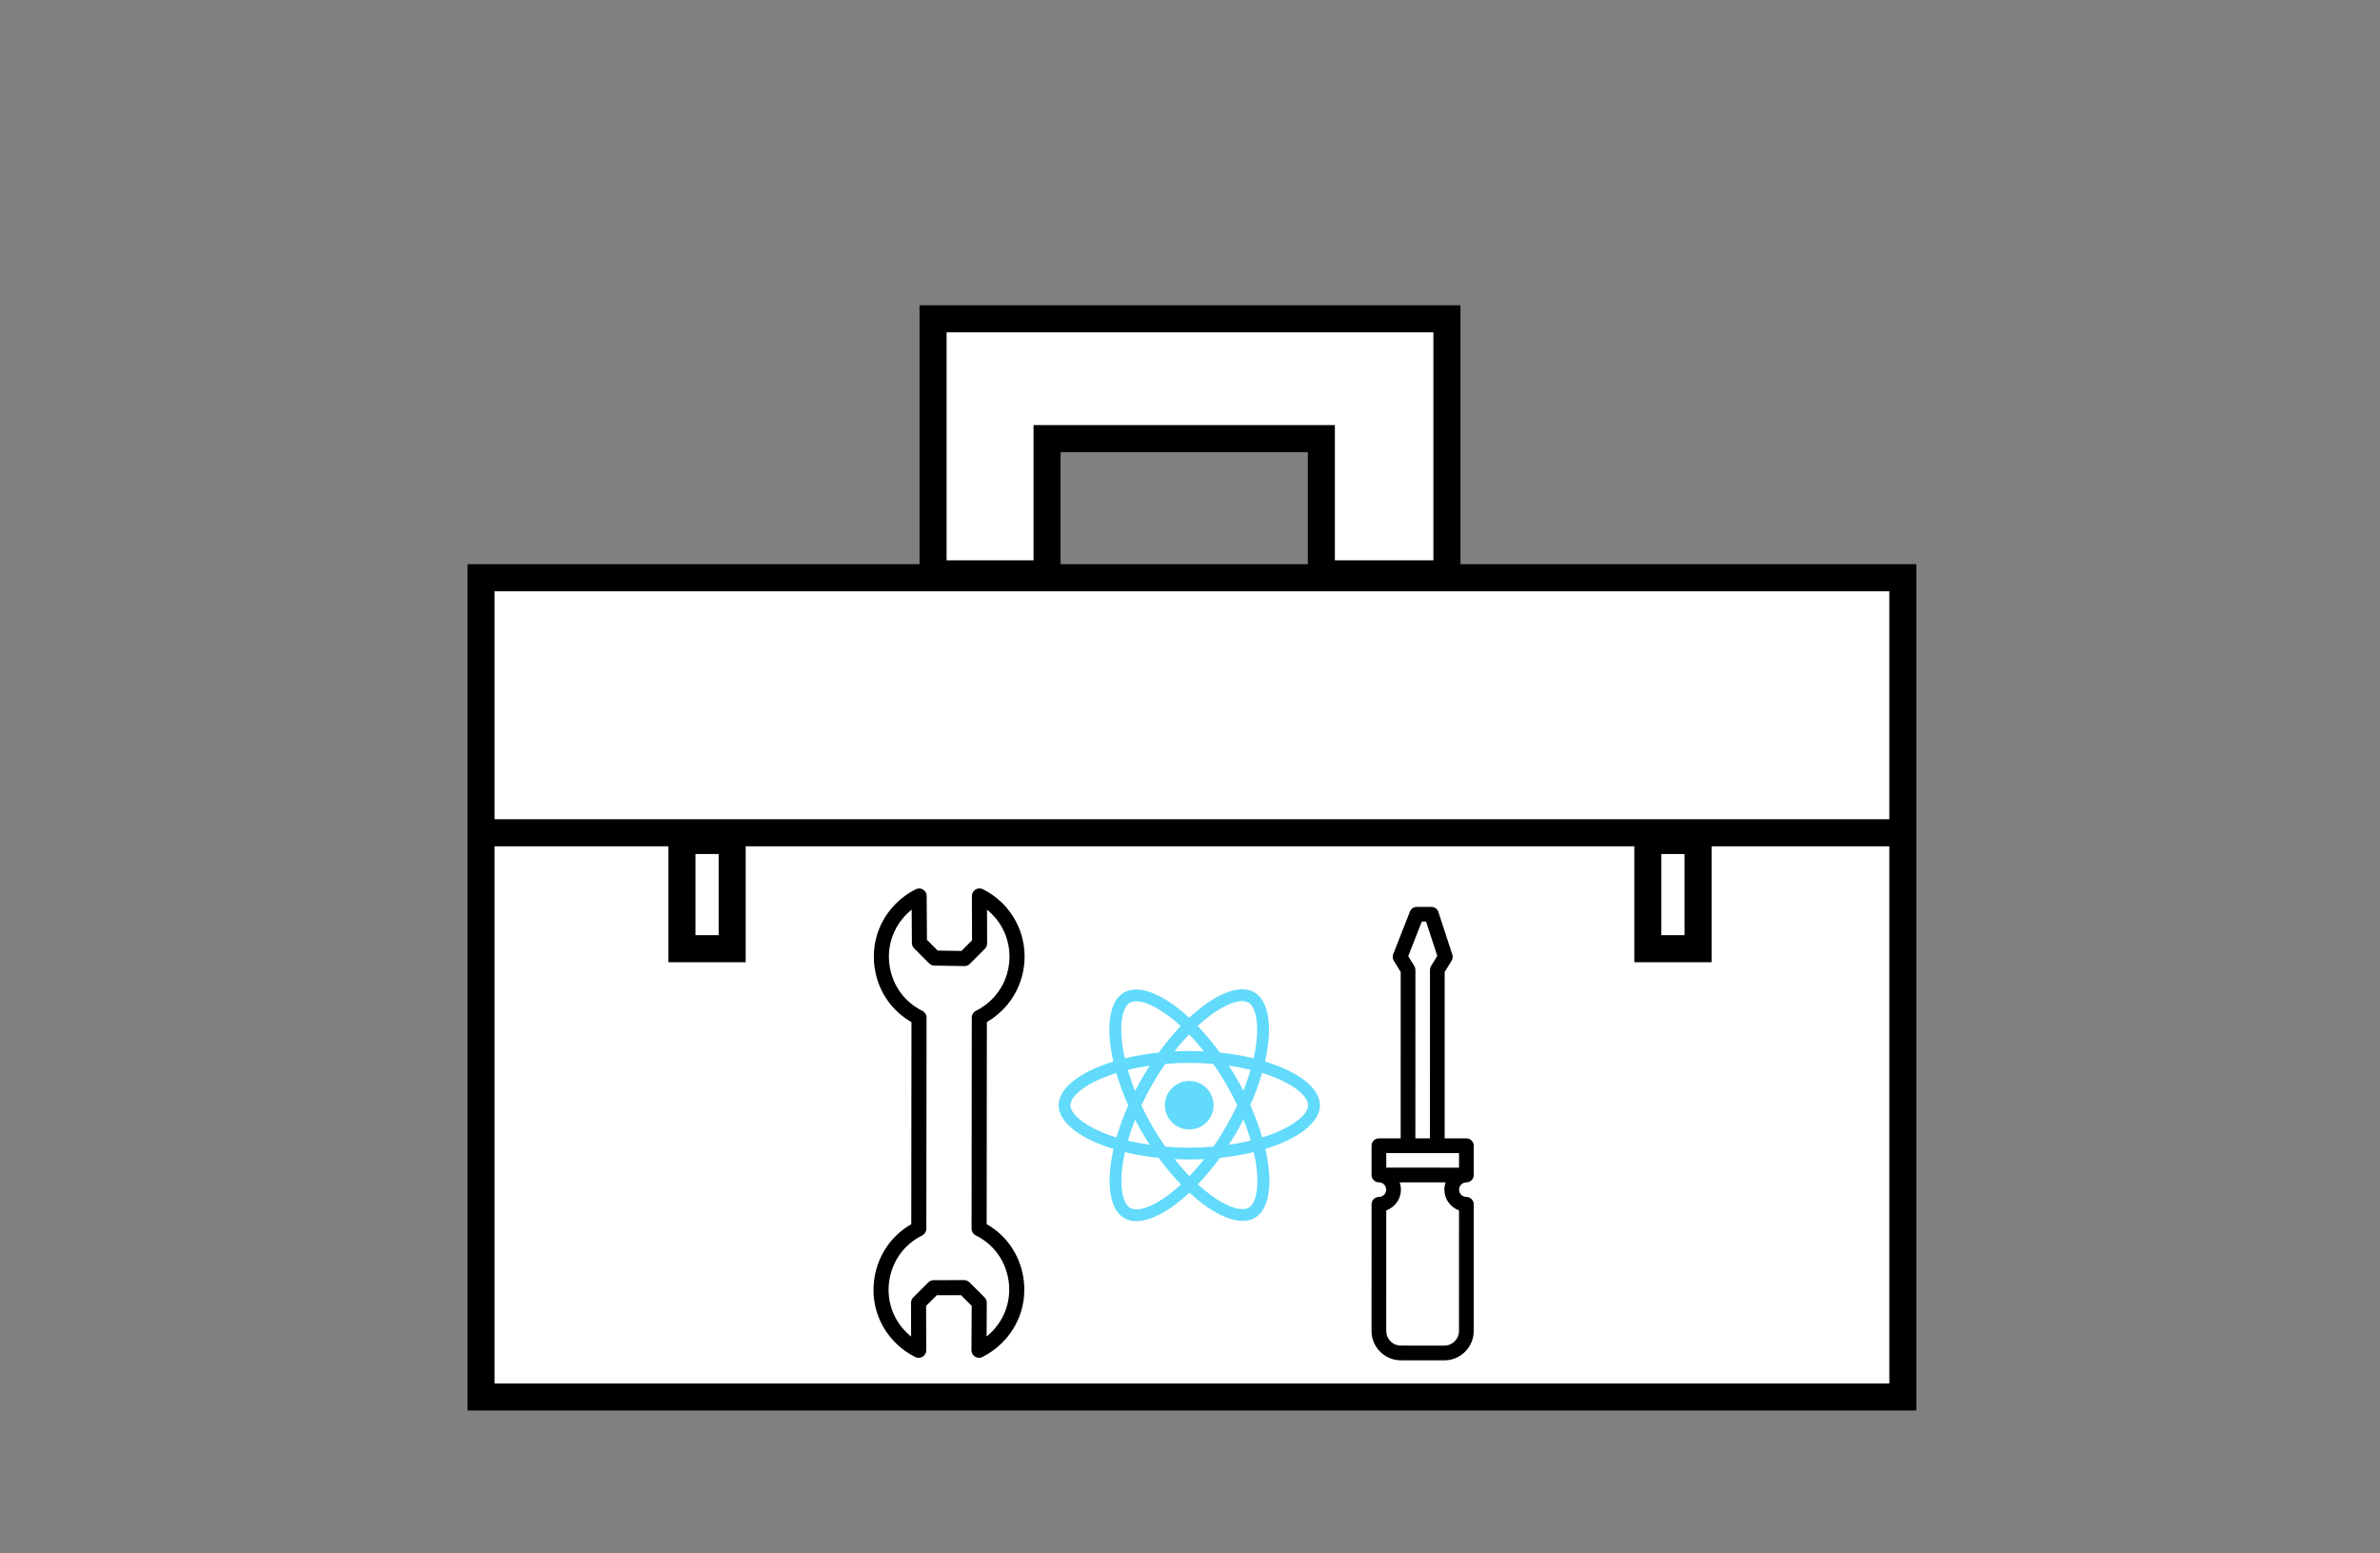 <svg width="616" height="402" viewBox="0 0 616 402" fill="none" xmlns="http://www.w3.org/2000/svg">
<rect x="0" y="0" width="616" height="402" fill="#808080" stroke="none"/>
<rect x="124.5" y="149.5" width="368" height="212" fill="white" stroke="black" stroke-width="7"/>
<line x1="125" y1="215.5" x2="496" y2="215.5" stroke="black" stroke-width="7"/>
<rect x="176.5" y="217.5" width="13" height="28" fill="white" stroke="black" stroke-width="7"/>
<rect x="426.5" y="217.5" width="13" height="28" fill="white" stroke="black" stroke-width="7"/>
<path d="M271 128.5V148.5H241.5V82.5H374.5V148.5H342V134.5V117V113.5H338.5H310.5H274.5H271V117V128.5Z" fill="white" stroke="black" stroke-width="7"/>
<path fill-rule="evenodd" clip-rule="evenodd" d="M252.474 230.192C251.9 230.55 251.551 231.18 251.553 231.856L251.587 243.341L248.842 246.086L242.696 245.983L239.918 243.206L239.845 231.845C239.841 231.173 239.491 230.551 238.918 230.199C238.346 229.847 237.632 229.815 237.029 230.115C235.134 231.055 233.409 232.297 231.9 233.806C227.402 238.305 225.409 244.485 226.431 250.762C227.389 256.638 230.819 261.584 235.912 264.505L235.893 284.832L235.889 288.735L235.885 292.637L235.881 296.539L235.861 316.788C230.762 319.721 227.322 324.676 226.353 330.557C225.318 336.833 227.3 343.006 231.79 347.496C233.295 349.001 235.019 350.24 236.911 351.177C237.517 351.477 238.236 351.442 238.809 351.083C239.384 350.725 239.733 350.095 239.731 349.419L239.697 337.934L242.457 335.174L248.74 335.168L251.495 337.923L251.438 349.407C251.435 350.084 251.783 350.713 252.357 351.07C252.93 351.427 253.649 351.461 254.255 351.16C256.149 350.22 257.875 348.977 259.384 347.469C263.882 342.971 265.875 336.793 264.853 330.519C263.895 324.64 260.465 319.692 255.372 316.769L255.388 300.507L255.391 296.601L255.402 284.732L255.407 280.826L255.423 264.484C256.895 263.632 258.252 262.589 259.468 261.374C267.083 253.758 267.095 241.38 259.495 233.78C257.989 232.274 256.266 231.035 254.373 230.098C253.767 229.798 253.048 229.833 252.474 230.192ZM252.607 261.572C254.122 260.82 255.503 259.825 256.711 258.617C262.803 252.525 262.813 242.622 256.733 236.542C256.329 236.139 255.907 235.759 255.466 235.405L255.491 244.135C255.493 244.655 255.287 245.154 254.919 245.522L251.012 249.429C250.637 249.804 250.126 250.011 249.597 250.002L241.835 249.872C241.329 249.864 240.848 249.659 240.49 249.302L236.591 245.402C236.229 245.041 236.024 244.551 236.021 244.038L235.965 235.392C235.51 235.756 235.073 236.147 234.656 236.564C231.059 240.161 229.464 245.105 230.283 250.127C231.103 255.156 234.182 259.332 238.734 261.586C239.397 261.915 239.816 262.591 239.816 263.333C239.816 263.372 239.763 317.802 239.762 317.953C239.762 318.695 239.341 319.373 238.677 319.702C234.121 321.965 231.033 326.151 230.203 331.184C229.375 336.205 230.96 341.143 234.551 344.734C234.954 345.137 235.377 345.516 235.817 345.871L235.791 337.141C235.79 336.62 235.996 336.121 236.364 335.752L240.272 331.845C240.638 331.479 241.134 331.273 241.652 331.272L249.552 331.265C250.069 331.264 250.566 331.469 250.931 331.835L254.831 335.734C255.198 336.102 255.403 336.601 255.401 337.121L255.358 345.852C255.799 345.496 256.223 345.116 256.627 344.712C260.224 341.115 261.818 336.172 261.001 331.154C260.181 326.122 257.101 321.943 252.55 319.689C251.886 319.36 251.467 318.683 251.468 317.942C251.478 306.964 251.507 277.156 251.521 263.321C251.522 262.58 251.943 261.903 252.607 261.572Z" fill="black"/>
<path d="M341.636 286.007C341.636 281.544 336.025 277.314 327.423 274.691C329.408 265.957 328.525 259.008 324.638 256.783C323.742 256.261 322.694 256.014 321.549 256.014V259.076C322.184 259.076 322.694 259.2 323.121 259.433C324.996 260.504 325.81 264.583 325.175 269.829C325.024 271.12 324.776 272.48 324.472 273.867C321.77 273.208 318.82 272.699 315.718 272.37C313.857 269.829 311.927 267.522 309.983 265.503C314.477 261.342 318.696 259.062 321.563 259.062V256C317.772 256 312.809 258.692 307.791 263.361C302.772 258.719 297.809 256.055 294.018 256.055V259.117C296.872 259.117 301.104 261.383 305.599 265.517C303.668 267.536 301.738 269.829 299.905 272.37C296.789 272.699 293.839 273.208 291.137 273.881C290.819 272.507 290.585 271.175 290.42 269.898C289.772 264.652 290.571 260.573 292.432 259.488C292.846 259.241 293.384 259.131 294.018 259.131V256.069C292.86 256.069 291.812 256.316 290.902 256.838C287.028 259.062 286.16 265.998 288.159 274.705C279.584 277.341 274 281.557 274 286.007C274 290.47 279.611 294.7 288.214 297.323C286.229 306.057 287.111 313.006 290.999 315.231C291.895 315.753 292.943 316 294.101 316C297.892 316 302.855 313.308 307.873 308.639C312.892 313.281 317.855 315.945 321.646 315.945C322.804 315.945 323.852 315.698 324.762 315.176C328.636 312.951 329.504 306.016 327.505 297.309C336.053 294.686 341.636 290.456 341.636 286.007ZM323.686 276.847C323.176 278.618 322.542 280.445 321.825 282.271C321.26 281.173 320.667 280.074 320.019 278.976C319.385 277.877 318.709 276.806 318.034 275.762C319.992 276.05 321.88 276.407 323.686 276.847ZM317.372 291.473C316.297 293.327 315.194 295.084 314.05 296.719C311.995 296.897 309.914 296.993 307.818 296.993C305.736 296.993 303.655 296.897 301.614 296.732C300.47 295.098 299.353 293.354 298.278 291.514C297.23 289.715 296.279 287.888 295.41 286.048C296.265 284.208 297.23 282.368 298.264 280.569C299.34 278.715 300.442 276.957 301.587 275.322C303.641 275.144 305.723 275.048 307.818 275.048C309.9 275.048 311.982 275.144 314.022 275.309C315.166 276.943 316.283 278.687 317.358 280.527C318.406 282.326 319.357 284.153 320.226 285.993C319.357 287.833 318.406 289.674 317.372 291.473ZM321.825 289.687C322.57 291.528 323.204 293.368 323.728 295.153C321.922 295.593 320.019 295.963 318.048 296.252C318.723 295.194 319.399 294.109 320.033 292.997C320.667 291.898 321.26 290.786 321.825 289.687ZM307.846 304.341C306.564 303.022 305.281 301.553 304.013 299.946C305.254 300.001 306.522 300.042 307.804 300.042C309.1 300.042 310.382 300.015 311.637 299.946C310.396 301.553 309.114 303.022 307.846 304.341ZM297.589 296.252C295.631 295.963 293.742 295.606 291.936 295.167C292.446 293.395 293.08 291.569 293.797 289.742C294.363 290.841 294.955 291.94 295.603 293.038C296.251 294.137 296.913 295.208 297.589 296.252ZM307.777 267.673C309.059 268.992 310.341 270.461 311.609 272.068C310.369 272.013 309.1 271.972 307.818 271.972C306.522 271.972 305.24 271.999 303.986 272.068C305.226 270.461 306.508 268.992 307.777 267.673ZM297.575 275.762C296.899 276.819 296.224 277.904 295.59 279.017C294.955 280.115 294.363 281.214 293.797 282.313C293.053 280.472 292.419 278.632 291.895 276.847C293.701 276.421 295.603 276.05 297.575 275.762ZM285.098 292.956C280.218 290.882 277.061 288.163 277.061 286.007C277.061 283.851 280.218 281.118 285.098 279.058C286.284 278.55 287.58 278.097 288.917 277.671C289.703 280.363 290.737 283.164 292.019 286.034C290.751 288.891 289.73 291.679 288.958 294.357C287.593 293.931 286.298 293.464 285.098 292.956ZM292.515 312.58C290.64 311.509 289.827 307.431 290.461 302.184C290.613 300.894 290.861 299.534 291.164 298.147C293.866 298.806 296.817 299.314 299.919 299.644C301.78 302.184 303.71 304.492 305.654 306.51C301.159 310.672 296.941 312.951 294.073 312.951C293.453 312.938 292.929 312.814 292.515 312.58ZM325.217 302.116C325.865 307.362 325.065 311.441 323.204 312.526C322.79 312.773 322.253 312.883 321.618 312.883C318.765 312.883 314.532 310.617 310.038 306.483C311.968 304.464 313.898 302.171 315.732 299.63C318.847 299.301 321.798 298.792 324.5 298.119C324.817 299.507 325.065 300.839 325.217 302.116ZM330.524 292.956C329.339 293.464 328.043 293.917 326.706 294.343C325.92 291.651 324.886 288.85 323.604 285.979C324.872 283.123 325.892 280.335 326.664 277.657C328.029 278.083 329.325 278.55 330.538 279.058C335.419 281.132 338.576 283.851 338.576 286.007C338.562 288.163 335.405 290.896 330.524 292.956Z" fill="#61DAFB"/>
<path d="M307.804 292.283C311.284 292.283 314.105 289.473 314.105 286.007C314.105 282.541 311.284 279.731 307.804 279.731C304.325 279.731 301.504 282.541 301.504 286.007C301.504 289.473 304.325 292.283 307.804 292.283Z" fill="#61DAFB"/>
<path fill-rule="evenodd" clip-rule="evenodd" d="M366.694 234.682L370.482 234.683C371.305 234.683 372.035 235.212 372.29 235.994L375.897 247.028C376.071 247.56 376.001 248.143 375.707 248.62L373.918 251.514L373.909 294.583L379.537 294.584C380.041 294.584 380.525 294.784 380.882 295.141C381.239 295.498 381.439 295.982 381.439 296.487L381.437 304.064C381.437 304.13 381.434 304.195 381.427 304.259C381.384 304.686 381.198 305.07 380.919 305.366C380.906 305.38 380.893 305.396 380.88 305.409C380.874 305.414 380.869 305.419 380.863 305.424C380.859 305.428 380.855 305.431 380.851 305.435C380.509 305.763 380.046 305.966 379.534 305.966C379.03 305.966 378.557 306.162 378.2 306.519C377.844 306.875 377.647 307.348 377.647 307.852C377.647 308.892 378.493 309.738 379.533 309.739C380.584 309.739 381.435 310.591 381.435 311.642L381.427 344.436C381.427 346.456 380.636 348.359 379.2 349.795C377.764 351.23 375.86 352.02 373.84 352.019L371.5 352.019C371.497 352.019 371.494 352.019 371.49 352.02C371.489 352.02 371.488 352.019 371.488 352.019C371.485 352.019 371.483 352.019 371.48 352.019L362.569 352.017C358.386 352.016 354.984 348.612 354.985 344.43L354.992 311.636C354.993 310.585 355.845 309.733 356.895 309.734C357.399 309.734 357.873 309.537 358.229 309.181C358.586 308.825 358.782 308.351 358.782 307.848C358.782 307.344 358.586 306.871 358.23 306.514C357.873 306.158 357.4 305.961 356.896 305.961C356.833 305.962 356.769 305.958 356.707 305.952C356.654 305.947 356.602 305.938 356.55 305.928C356.544 305.927 356.539 305.927 356.533 305.926C356.529 305.925 356.526 305.925 356.523 305.924C356.463 305.912 356.405 305.897 356.348 305.88C356.346 305.88 356.344 305.879 356.343 305.879C356.286 305.862 356.23 305.841 356.175 305.819C356.173 305.818 356.172 305.818 356.17 305.817C356.169 305.817 356.168 305.816 356.168 305.816C356.116 305.795 356.066 305.77 356.016 305.745C356.011 305.742 356.005 305.739 355.999 305.736C355.953 305.712 355.909 305.684 355.865 305.656C355.861 305.654 355.857 305.651 355.853 305.649C355.849 305.646 355.844 305.643 355.839 305.64C355.797 305.612 355.758 305.582 355.718 305.551C355.713 305.547 355.708 305.543 355.704 305.54C355.699 305.536 355.694 305.533 355.689 305.529C355.593 305.45 355.505 305.361 355.426 305.265C355.418 305.256 355.412 305.246 355.404 305.236C355.373 305.197 355.343 305.157 355.315 305.116C355.309 305.107 355.304 305.097 355.298 305.088C355.27 305.045 355.243 305.001 355.219 304.956C355.217 304.952 355.215 304.948 355.213 304.943C355.212 304.941 355.211 304.939 355.209 304.936C355.184 304.888 355.16 304.838 355.139 304.787C355.137 304.783 355.136 304.78 355.135 304.776C355.113 304.722 355.093 304.668 355.076 304.612C355.075 304.608 355.074 304.604 355.073 304.6C355.057 304.545 355.043 304.489 355.031 304.433C355.028 304.419 355.027 304.405 355.025 304.391C355.016 304.344 355.008 304.296 355.004 304.248C354.997 304.185 354.994 304.122 354.994 304.059L354.996 296.482C354.997 295.43 355.849 294.579 356.899 294.579L362.527 294.58L362.536 251.511L360.75 248.616C360.435 248.106 360.379 247.479 360.597 246.922L364.922 235.89C365.208 235.162 365.91 234.682 366.694 234.682ZM358.8 302.157L377.632 302.161L377.633 298.389L358.801 298.385L358.8 302.157ZM370.397 249.973L372.005 247.371L369.102 238.488L367.99 238.488L364.486 247.426L366.058 249.972C366.244 250.272 366.342 250.618 366.342 250.972L366.332 294.581L369.632 294.582L370.103 294.582L370.113 250.973C370.113 250.62 370.211 250.274 370.397 249.973ZM377.629 313.216C375.424 312.431 373.842 310.323 373.842 307.852C373.842 307.199 373.952 306.564 374.162 305.965L362.268 305.963C362.478 306.561 362.588 307.196 362.587 307.849C362.587 309.369 361.994 310.798 360.919 311.872C360.31 312.481 359.586 312.935 358.797 313.214L358.79 344.431C358.79 346.419 360.334 348.051 362.286 348.197L366.091 348.212L369.588 348.213L373.394 348.214L373.842 348.214C374.845 348.214 375.793 347.82 376.51 347.103C377.227 346.386 377.622 345.439 377.622 344.436L377.629 313.216Z" fill="black"/>
</svg>
